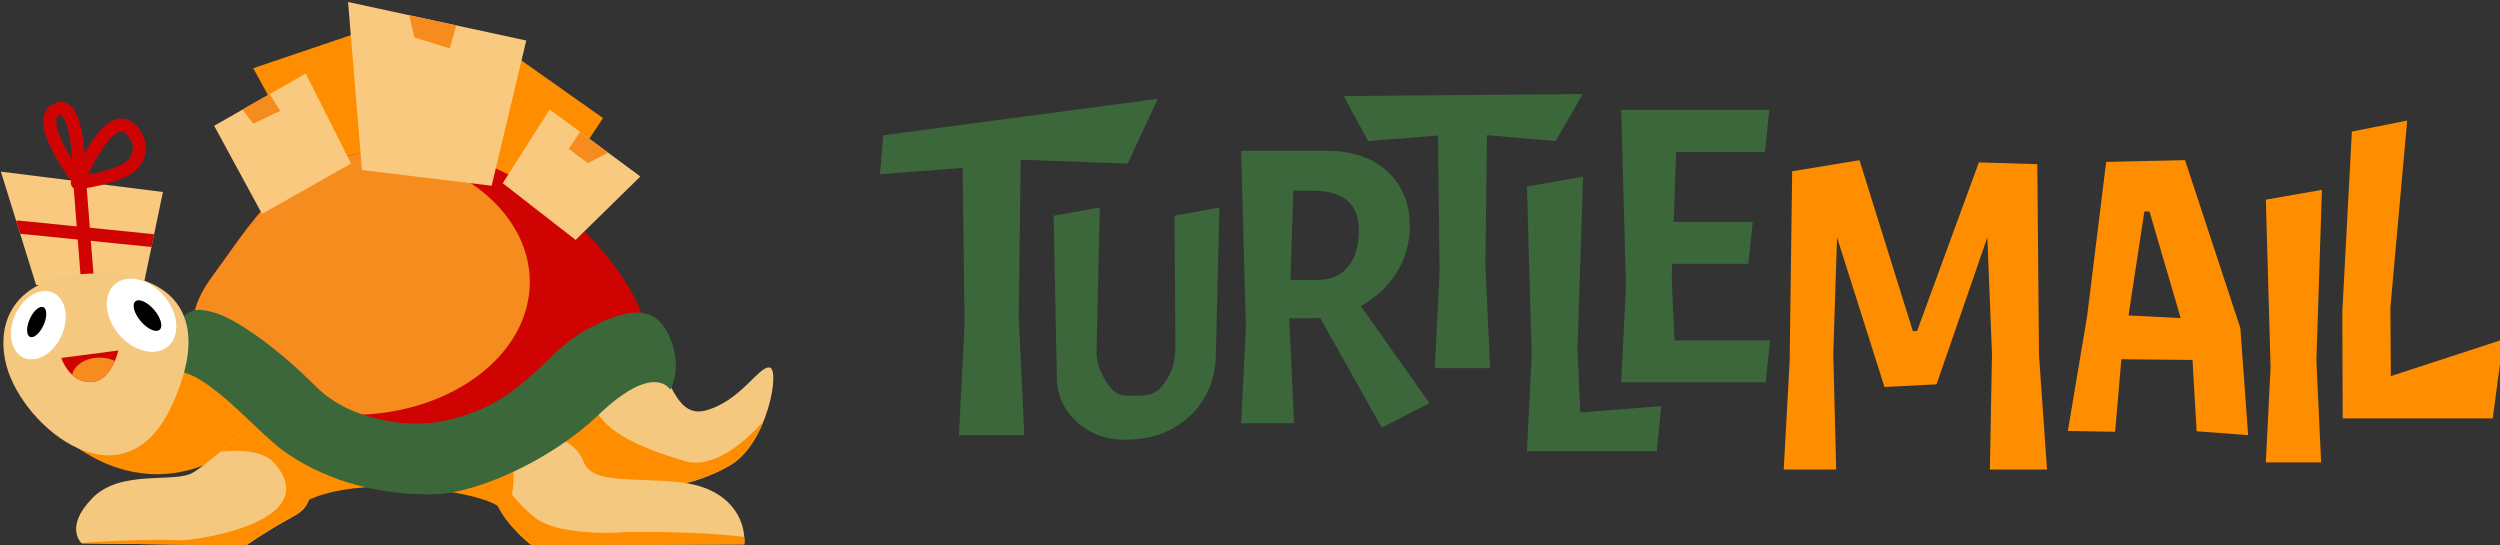 <?xml version="1.0" encoding="UTF-8" standalone="no"?>
<!DOCTYPE svg PUBLIC "-//W3C//DTD SVG 1.1//EN" "http://www.w3.org/Graphics/SVG/1.1/DTD/svg11.dtd">
<svg width="100%" height="100%" viewBox="0 0 935 204" version="1.1" xmlns="http://www.w3.org/2000/svg" xmlns:xlink="http://www.w3.org/1999/xlink" xml:space="preserve" xmlns:serif="http://www.serif.com/" style="fill-rule:evenodd;clip-rule:evenodd;stroke-linecap:round;stroke-linejoin:round;stroke-miterlimit:1.5;">
    <rect x="0" y="0" width="935" height="204" fill="#333333" stroke="none"/>
    <g transform="matrix(1,0,0,1,-1414.84,-344.229)">
        <g>
            <g transform="matrix(0.666,0,0,0.666,284.622,-923.252)">
                <path d="M1717.27,2063.13L1697.52,1999.51L1788.52,2010.94L1777.31,2064.7L1717.27,2063.13Z" style="fill:rgb(248,201,126);"/>
                <clipPath id="_clip1">
                    <path d="M1717.27,2063.13L1697.52,1999.51L1788.52,2010.94L1777.31,2064.7L1717.27,2063.13Z"/>
                </clipPath>
                <g clip-path="url(#_clip1)">
                    <path d="M1746.06,2059.63L1741.74,2004.48" style="fill:none;stroke:rgb(208,3,3);stroke-width:7.28px;"/>
                    <path d="M1706.97,2030.59L1783.55,2038.31" style="fill:none;stroke:rgb(208,3,3);stroke-width:7.28px;"/>
                </g>
            </g>
            <g transform="matrix(0.563,0.08,-0.08,0.563,639.402,-865.397)">
                <path d="M1875.26,2008.26L1820.53,1935.15L1892.67,1898.72L1927.68,1976.32L1875.26,2008.26Z" style="fill:rgb(255,141,0);"/>
            </g>
            <g transform="matrix(0.563,0.08,-0.08,0.563,639.402,-865.397)">
                <path d="M1948.7,1979.6L1988.16,1902.05L2052.89,1935.27L2016.64,2011.65L1948.7,1979.6Z" style="fill:rgb(255,141,0);"/>
            </g>
            <g transform="matrix(0.666,0,0,0.666,286.103,-923.185)">
                <path d="M1739.38,2004.77C1739.38,2004.77 1713.2,1971.06 1726.49,1964.51C1739.79,1957.94 1739.38,2004.77 1739.38,2004.77Z" style="fill:none;stroke:rgb(208,3,3);stroke-width:7.28px;"/>
            </g>
            <g transform="matrix(0.335,0.576,-0.576,0.335,2015.81,-1260.84)">
                <path d="M1739.38,2004.77C1739.38,2004.77 1713.2,1971.06 1726.49,1964.51C1733.68,1960.96 1745.05,1963.55 1746.46,1975.37C1747.65,1985.42 1739.38,2004.77 1739.38,2004.77Z" style="fill:none;stroke:rgb(208,3,3);stroke-width:7.28px;"/>
            </g>
            <g transform="matrix(0.604,0,0,0.589,396.409,-769.241)">
                <path d="M1774.68,2124.88C1791.1,2133.02 1796.31,2122.97 1809.28,2110.12C1822.25,2097.26 1874.76,2129.72 1851.61,2157.22C1826.54,2187.02 1768.64,2218.85 1709.34,2152.27C1695.94,2137.22 1756.74,2115.98 1774.68,2124.88Z" style="fill:rgb(255,141,0);"/>
            </g>
            <g transform="matrix(0.569,0,0,0.569,450.473,-726.446)">
                <path d="M1859.99,2160.76C1859.99,2160.76 1834.09,2184.64 1821.94,2192.17C1809.79,2199.7 1774.45,2189.71 1755.56,2209.08C1736.67,2228.45 1748.55,2238.79 1748.55,2238.79L1856.46,2240.22C1856.46,2240.22 1871.03,2230.08 1886.19,2221.94C1901.35,2213.8 1895.47,2210.39 1905.77,2188.42C1916.06,2166.44 1869.56,2145.28 1859.99,2160.76Z" style="fill:rgb(245,200,128);"/>
                <clipPath id="_clip2">
                    <path d="M1859.99,2160.76C1859.99,2160.76 1834.09,2184.64 1821.94,2192.17C1809.79,2199.7 1774.45,2189.71 1755.56,2209.08C1736.67,2228.45 1748.55,2238.79 1748.55,2238.79L1856.46,2240.22C1856.46,2240.22 1871.03,2230.08 1886.19,2221.94C1901.35,2213.8 1895.47,2210.39 1905.77,2188.42C1916.06,2166.44 1869.56,2145.28 1859.99,2160.76Z"/>
                </clipPath>
                <g clip-path="url(#_clip2)">
                    <g transform="matrix(1,0,0,1,725.271,-211.54)">
                        <path d="M1099.63,2392.66C1099.63,2392.66 1137.53,2382.86 1150.29,2398.01C1182.85,2436.61 1097.41,2448.82 1087.25,2448.33C1053.43,2446.69 975.502,2452.26 982.921,2457.74C999.874,2470.27 1156.05,2484.41 1190.01,2435.68C1221.09,2391.08 1139.35,2362.11 1139.35,2362.11L1099.63,2392.66Z" style="fill:rgb(255,141,0);"/>
                    </g>
                </g>
            </g>
            <g transform="matrix(0.569,0,0,0.569,457.647,-724.03)">
                <path d="M2106.98,2116.97C2122.37,2110.68 2122.32,2153.12 2145.53,2147.36C2168.74,2141.59 2181.26,2117.49 2188.22,2119.01C2195.18,2120.52 2186.55,2168.94 2162.2,2183.22C2125.07,2204.98 2077.76,2200.7 2066.77,2190.97C2028.03,2156.68 2091.59,2123.25 2106.98,2116.97Z" style="fill:rgb(245,200,128);"/>
                <clipPath id="_clip3">
                    <path d="M2106.98,2116.97C2122.37,2110.68 2122.32,2153.12 2145.53,2147.36C2168.74,2141.59 2181.26,2117.49 2188.22,2119.01C2195.18,2120.52 2186.55,2168.94 2162.2,2183.22C2125.07,2204.98 2077.76,2200.7 2066.77,2190.97C2028.03,2156.68 2091.59,2123.25 2106.98,2116.97Z"/>
                </clipPath>
                <g clip-path="url(#_clip3)">
                    <g transform="matrix(1,0,0,1,712.335,-218.018)">
                        <path d="M1486.53,2353.85C1486.53,2353.85 1450.68,2407.82 1419.72,2398.45C1388.77,2389.08 1363.92,2378.29 1359.03,2358.33C1354.14,2338.37 1317.89,2361.59 1317.89,2367.7C1317.89,2373.81 1341.52,2411.89 1341.52,2411.89L1399.36,2443.05L1447.01,2419.23L1486.53,2353.85Z" style="fill:rgb(255,141,0);"/>
                    </g>
                </g>
            </g>
            <g transform="matrix(0.569,0,0,0.569,457.647,-724.03)">
                <path d="M2021.36,2171.61C2043.17,2157.57 2060.39,2166.98 2066.08,2181.42C2071.76,2195.86 2099.2,2191.02 2129.79,2194.52C2160.38,2198.01 2172.57,2217.18 2171.5,2235.22L2031.68,2235.8C2031.68,2235.8 1981,2197.59 2021.36,2171.61Z" style="fill:rgb(245,200,128);"/>
                <clipPath id="_clip4">
                    <path d="M2021.36,2171.61C2043.17,2157.57 2060.39,2166.98 2066.08,2181.42C2071.76,2195.86 2099.2,2191.02 2129.79,2194.52C2160.38,2198.01 2172.57,2217.18 2171.5,2235.22L2031.68,2235.8C2031.68,2235.8 1981,2197.59 2021.36,2171.61Z"/>
                </clipPath>
                <g clip-path="url(#_clip4)">
                    <g transform="matrix(1,0,0,1,712.335,-218.018)">
                        <path d="M1302,2413.93C1302,2413.93 1308.52,2425.74 1322.17,2436.13C1335.81,2446.52 1369.21,2446.11 1379.8,2445.3C1390.39,2444.48 1481.64,2445.09 1481.03,2455.89C1480.41,2466.68 1296.1,2458.33 1296.1,2458.33C1296.1,2458.33 1292.43,2418.62 1302,2413.93Z" style="fill:rgb(255,141,0);"/>
                    </g>
                </g>
            </g>
            <g transform="matrix(0.569,0,0,0.569,457.647,-724.03)">
                <path d="M1834.58,2113.86C1823.72,2103.22 1792.43,2098.82 1822.67,2057.83C1852.92,2016.84 1874.49,1973.69 1954.57,1975.47C2045.92,1977.5 2117.17,2081.51 2104.69,2100.3C2092.21,2119.09 1992.55,2190.37 1952.56,2185.13C1894.68,2177.55 1856.23,2135.08 1834.58,2113.86Z" style="fill:rgb(208,3,3);"/>
                <clipPath id="_clip5">
                    <path d="M1834.58,2113.86C1823.72,2103.22 1792.43,2098.82 1822.67,2057.83C1852.92,2016.84 1874.49,1973.69 1954.57,1975.47C2045.92,1977.5 2117.17,2081.51 2104.69,2100.3C2092.21,2119.09 1992.55,2190.37 1952.56,2185.13C1894.68,2177.55 1856.23,2135.08 1834.58,2113.86Z"/>
                </clipPath>
                <g clip-path="url(#_clip5)">
                    <g transform="matrix(1.54,0,0,1.345,95.151,1198.13)">
                        <ellipse cx="1180.74" cy="642.851" rx="75.962" ry="64.956" style="fill:rgb(246,140,30);"/>
                    </g>
                </g>
            </g>
            <g transform="matrix(0.569,0,0,0.569,862.67,-847.991)">
                <path d="M1161.81,2431.93C1161.81,2431.93 1173.73,2414.16 1230.1,2415.1C1252.87,2415.47 1289.56,2420.95 1299.11,2428.91C1308.65,2436.87 1311.9,2392.06 1301.72,2392.06C1291.54,2392.06 1155.65,2396.51 1155.65,2396.51L1161.81,2431.93Z" style="fill:rgb(255,141,0);"/>
            </g>
            <g transform="matrix(0.569,0,0,0.569,457.647,-724.03)">
                <path d="M1788.1,2125.49C1788.1,2125.49 1781.52,2109.07 1794.08,2094.34C1806.64,2079.62 1810.66,2079.58 1822.82,2082.83C1834.98,2086.08 1860.97,2102.57 1890,2131.62C1912.62,2154.25 1950.98,2158.62 1972.16,2154.46C2026.13,2143.86 2038.62,2109.74 2067.93,2093.96C2097.24,2078.19 2113.6,2078.68 2122.46,2099.06C2131.32,2119.45 2122.75,2133.55 2122.75,2133.55C2122.75,2133.55 2112.44,2114.89 2075.57,2150.15C2043.86,2180.49 1994.66,2201.95 1967.34,2202.33C1917.14,2203.03 1885.05,2185.53 1868.9,2174.04C1847.75,2159 1806.86,2106.78 1788.1,2125.49Z" style="fill:rgb(59,103,59);"/>
            </g>
            <g transform="matrix(0.554,0.127,-0.127,0.554,751.047,-936.383)">
                <path d="M1841.32,2033.88L1797.67,1984.39L1848.72,1937.38L1890.98,1988.49L1841.32,2033.88Z" style="fill:rgb(248,201,126);"/>
                <clipPath id="_clip6">
                    <path d="M1841.32,2033.88L1797.67,1984.39L1848.72,1937.38L1890.98,1988.49L1841.32,2033.88Z"/>
                </clipPath>
                <g clip-path="url(#_clip6)">
                    <g transform="matrix(0.99,-0.14,0.14,0.99,-211.808,717.532)">
                        <path d="M1830.08,1523.65L1838.06,1532.41L1855.09,1522.52L1845.03,1509.34L1830.08,1523.65Z" style="fill:rgb(246,140,30);"/>
                    </g>
                </g>
            </g>
            <g transform="matrix(0.563,0.08,-0.08,0.563,637.665,-864.768)">
                <path d="M1996.5,1985.44L2020.27,1933.09L2085.5,1968.32L2049.2,2015.62L1996.5,1985.44Z" style="fill:rgb(248,201,126);"/>
                <clipPath id="_clip7">
                    <path d="M1996.5,1985.44L2020.27,1933.09L2085.5,1968.32L2049.2,2015.62L1996.5,1985.44Z"/>
                </clipPath>
                <g clip-path="url(#_clip7)">
                    <g transform="matrix(0.99,-0.14,0.14,0.99,-211.808,717.532)">
                        <path d="M2063.19,1526.36L2052.81,1542.24L2065.23,1551.61L2085.6,1541.23L2063.19,1526.36Z" style="fill:rgb(246,140,30);"/>
                    </g>
                </g>
            </g>
            <g transform="matrix(0.563,0.08,-0.08,0.563,639.402,-865.397)">
                <path d="M1900.74,1991.41L1876.15,1883.28L1995.75,1891.87L1986.66,1989.63L1900.74,1991.41Z" style="fill:rgb(248,201,126);"/>
                <clipPath id="_clip8">
                    <path d="M1900.74,1991.41L1876.15,1883.28L1995.75,1891.87L1986.66,1989.63L1900.74,1991.41Z"/>
                </clipPath>
                <g clip-path="url(#_clip8)">
                    <g transform="matrix(0.99,-0.14,0.14,0.99,-211.808,717.532)">
                        <path d="M1941.61,1442.45L1948.12,1470.15L1971.34,1477.28L1978.27,1453.24L1941.61,1442.45Z" style="fill:rgb(246,140,30);"/>
                    </g>
                </g>
            </g>
            <g transform="matrix(0.593,0,0,0.581,415.615,-749.307)">
                <path d="M1742.27,2058.27C1790.22,2056.75 1820.97,2081.51 1793.71,2142.57C1763.48,2210.27 1700.12,2158.11 1689.26,2118.09C1682.24,2092.22 1691.23,2059.89 1742.27,2058.27Z" style="fill:rgb(245,200,128);"/>
            </g>
            <g transform="matrix(0.669,0,0,0.413,280.806,-215.415)">
                <path d="M1729.39,1679.2L1761.28,1672.46C1761.28,1672.46 1757.36,1701.34 1745.5,1701.11C1733.63,1700.87 1729.39,1679.2 1729.39,1679.2Z" style="fill:rgb(208,3,3);"/>
                <clipPath id="_clip9">
                    <path d="M1729.39,1679.2L1761.28,1672.46C1761.28,1672.46 1757.36,1701.34 1745.5,1701.11C1733.63,1700.87 1729.39,1679.2 1729.39,1679.2Z"/>
                </clipPath>
                <g clip-path="url(#_clip9)">
                    <g transform="matrix(0.851,0,0,1.376,873.258,-1531.33)">
                        <ellipse cx="1031.17" cy="2346.39" rx="18.248" ry="13.36" style="fill:rgb(246,140,30);"/>
                    </g>
                </g>
            </g>
            <g transform="matrix(0.208,-0.463,0.519,0.233,6.95,756.8)">
                <ellipse cx="1670.5" cy="2070.82" rx="26.308" ry="16.721" style="fill:white;"/>
            </g>
            <g transform="matrix(0.376,0.443,-0.506,0.429,1887.51,-1166.28)">
                <ellipse cx="1670.5" cy="2070.82" rx="26.308" ry="16.721" style="fill:white;"/>
            </g>
            <g transform="matrix(0.095,-0.211,0.154,0.069,950.952,674.257)">
                <ellipse cx="1670.5" cy="2070.82" rx="26.308" ry="16.721"/>
            </g>
            <g transform="matrix(0.172,0.202,-0.15,0.127,1493.29,-138.181)">
                <ellipse cx="1670.5" cy="2070.82" rx="26.308" ry="16.721"/>
            </g>
        </g>
        <g transform="matrix(0.197,0,0,0.197,1118.47,-496.706)">
            <g>
                <g transform="matrix(1.183,0,0,1.149,-514.917,-745.997)">
                    <path d="M3119.15,4652.3L3124.4,4587.97L3564.98,4527.69L3516.62,4634.79L3344.97,4628.31L3341.82,4888.47L3350.82,5083.4L3245.85,5083.4L3254.85,4901.22L3251.85,4641.81L3119.15,4652.3Z" style="fill:rgb(59,103,59);fill-rule:nonzero;"/>
                </g>
                <g transform="matrix(0.812,0,0,0.833,634.69,862.172)">
                    <path d="M3701.69,5091.65C3656.71,5091.65 3618.85,5077.9 3588.11,5050.41C3557.37,5022.92 3542,4988.93 3542,4948.45L3534.5,4581.08L3642.46,4562.33L3634.81,4890.48C3634.81,4925.47 3651.89,4953.98 3668.13,4973.48C3684.38,4992.97 3697.57,4991.24 3731.56,4991.24C3765.55,4991.24 3776.93,4983.3 3791.92,4964.31C3806.92,4945.32 3819.28,4923.19 3819.28,4876.7L3817.15,4581.08L3922.12,4562.33L3913.87,4892.22C3913.87,4951.2 3894.12,4999.18 3854.64,5036.17C3815.15,5073.15 3764.17,5091.65 3701.69,5091.65Z" style="fill:rgb(59,103,59);fill-rule:nonzero;"/>
                </g>
                <g transform="matrix(1,0,0,1,-170.889,-11.075)">
                    <path d="M4165.78,4883.97L4123.04,4883.97L4123.04,4888.47L4132.04,5083.4L4031.58,5083.4L4040.57,4901.22L4031.58,4566.08L4194.27,4566.08C4242.25,4566.08 4280.49,4579.08 4308.98,4605.07C4337.47,4631.06 4351.71,4665.55 4351.71,4708.53C4351.71,4741.02 4343.34,4770.64 4326.6,4797.38C4309.85,4824.12 4287.24,4845.23 4258.75,4860.73L4389.2,5045.16L4298.48,5091.65L4181.52,4883.22C4178.02,4883.72 4172.78,4883.97 4165.78,4883.97ZM4167.28,4641.81L4130.54,4641.81L4125.29,4811.25L4176.28,4811.25C4201.27,4811.25 4220.64,4803 4234.38,4786.51C4248.12,4770.01 4255,4746.52 4255,4716.03C4255,4666.55 4225.76,4641.81 4167.28,4641.81Z" style="fill:rgb(59,103,59);fill-rule:nonzero;"/>
                </g>
                <g transform="matrix(1,0,0,1,-303.984,-115.807)">
                    <path d="M4405.69,4652.3L4359.43,4566.83L4813.27,4562.97L4761.82,4652.3L4631.36,4641.06L4628.37,4888.47L4637.36,5083.4L4532.4,5083.4L4541.4,4901.22L4538.4,4641.81L4405.69,4652.3Z" style="fill:rgb(59,103,59);fill-rule:nonzero;"/>
                </g>
                <g transform="matrix(1,0,0,1,-426.755,41.772)">
                    <path d="M4830.05,5083.4L4839.04,4901.22L4830.05,4581.08L4936.51,4562.33L4926.01,4888.47L4931.26,5009.93L5084.96,4997.93L5076.71,5083.4L4830.05,5083.4Z" style="fill:rgb(59,103,59);fill-rule:nonzero;"/>
                </g>
                <g transform="matrix(1,0,0,1,-567.193,-88.962)">
                    <path d="M5149.43,5083.4L5158.43,4901.22L5149.43,4566.08L5430.58,4566.08L5422.34,4646.3L5253.65,4646.3L5249.15,4779.01L5399.1,4779.01L5390.85,4858.48L5246.15,4858.48L5245.4,4888.47L5250.65,5003.93L5432.08,5003.93L5423.84,5083.4L5149.43,5083.4Z" style="fill:rgb(59,103,59);fill-rule:nonzero;"/>
                </g>
                <g transform="matrix(1.072,0,0,1.124,-1012.82,-553.578)">
                    <path d="M5735.73,4849.48L5743.22,4849.48L5852.69,4564.58L5956.15,4567.58L5959.15,4889.97L5973.39,5083.4L5872.18,5083.4L5875.93,4888.47L5867.68,4691.29L5777.71,4939.45L5685.49,4943.95L5601.52,4691.29L5594.78,4888.47L5600.02,5083.4L5507.06,5083.4L5517.55,4901.22L5522.05,4579.58L5641.26,4560.83L5735.73,4849.48Z" style="fill:rgb(255,141,0);fill-rule:nonzero;"/>
                </g>
                <g transform="matrix(1,0,0,1,-677.624,11.123)">
                    <path d="M6352.25,5076.34L6344.51,4940.95L6209.45,4939.59L6197.5,5077.27L6107.8,5075.73L6144.35,4858.2L6180.56,4564.96L6330.27,4561.58L6435.33,4880.57L6450.02,5083.72L6352.25,5076.34ZM6262.79,4659.05L6253.05,4659.05L6223.01,4856.35L6322.02,4861.48L6262.79,4659.05Z" style="fill:rgb(255,141,0);fill-rule:nonzero;"/>
                </g>
                <g transform="matrix(1,0,0,0.993,-754.378,98.73)">
                    <path d="M6666.9,4562.33L6656.4,4888.47L6665.4,5083.4L6560.44,5083.4L6569.43,4901.22L6560.44,4581.08L6666.9,4562.33Z" style="fill:rgb(255,141,0);fill-rule:nonzero;"/>
                </g>
                <g transform="matrix(1.155,0,0,1.09,-1886.87,-477.831)">
                    <path d="M6786.86,5083.4L6786.24,4898.33L6801.95,4583.8L6892.86,4564.52L6865.3,4890.2L6865.99,5009.66L7050.8,4945.78L7033.52,5083.4L6786.86,5083.4Z" style="fill:rgb(255,141,0);fill-rule:nonzero;"/>
                </g>
            </g>
        </g>
    </g>
</svg>
